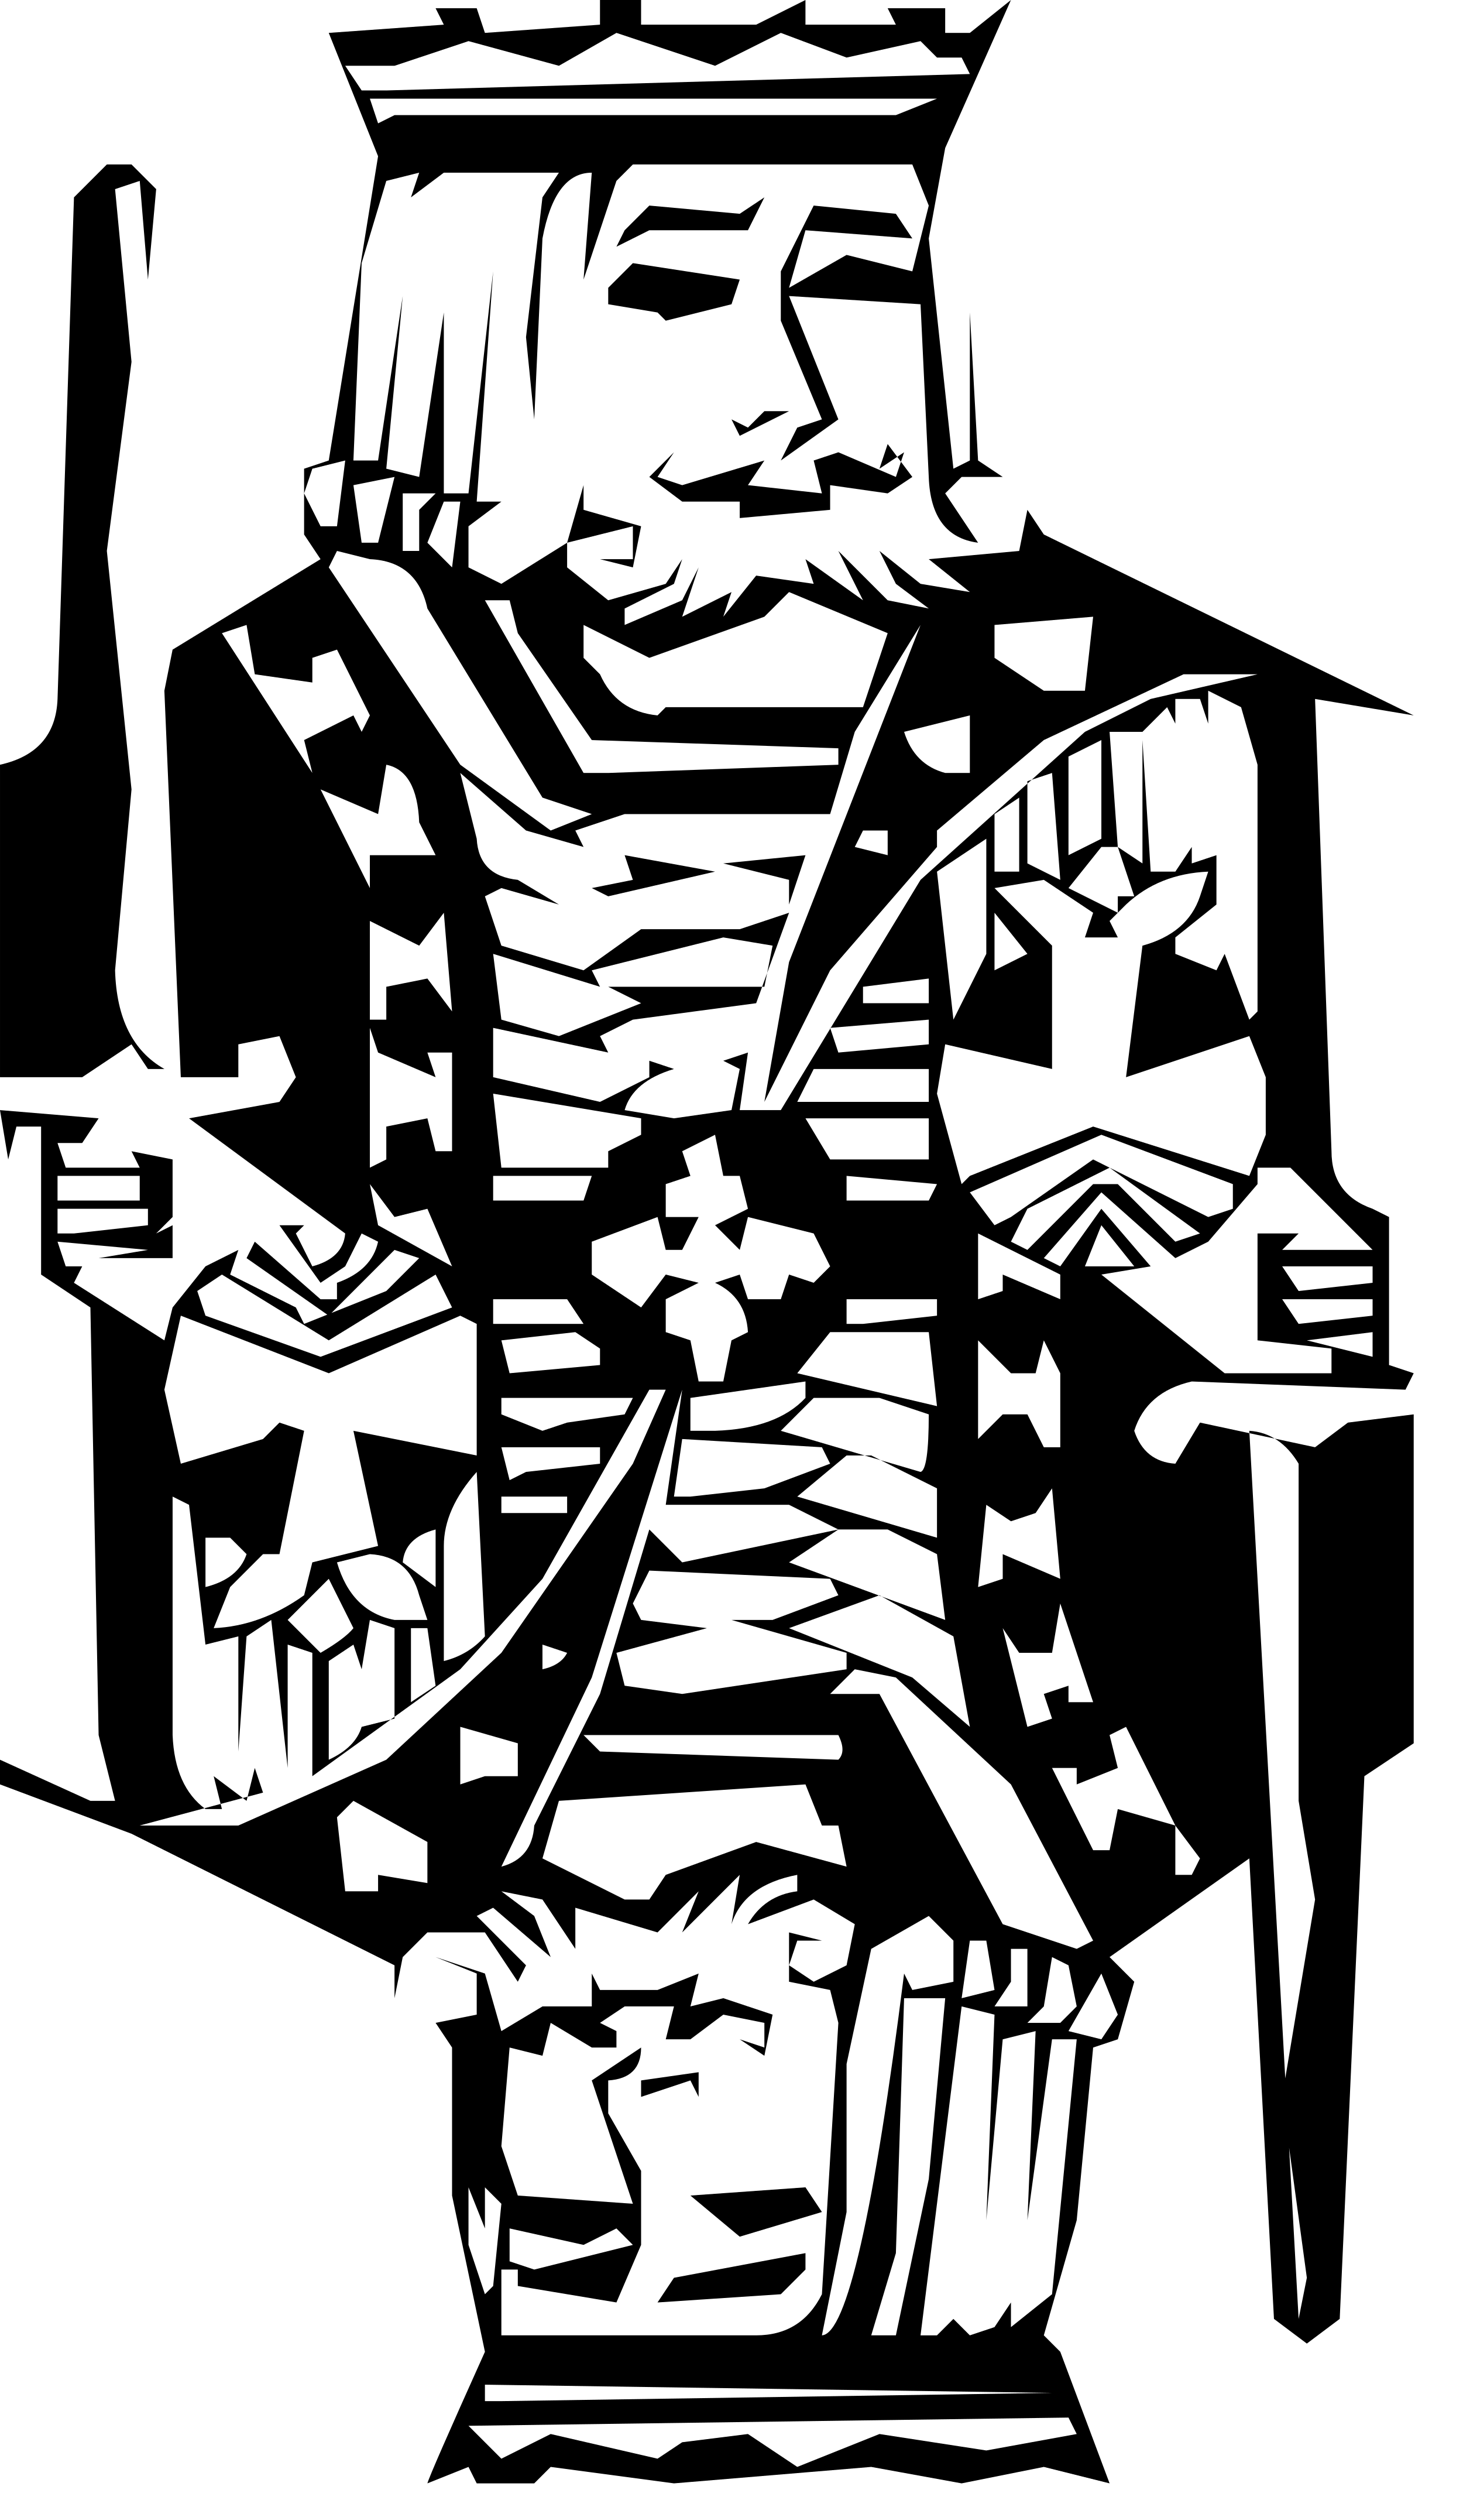 <svg
  xmlns="http://www.w3.org/2000/svg"
  version="1.1"
  width="712"
  height="1216">
  <path
    d="M208 1208l20.001 -7.999l4 8h28l8 -8l60 8l96 -8l44 8l40 -8l32 8l-24 -64l-8 -8l16 -56l8 -84l12 -4l8 -28l-12 -12l68 -48l12 224l16 12l16 -12l12 -264l24 -16v-160l-32 4l-16 12l-56 -12l-12 20c-10 -0.667 -16.667 -6 -20 -16c4 -12.667 13.333 -20.667 28 -24
    l104 4l4 -8l-12 -4v-72l-8 -4c-13.333 -4.667 -20 -14 -20 -28l-8 -220l48 8l-180 -88l-8 -12l-4 20l-44 4l20 16l-24 -4l-20 -16l8 16l16 12l-20 -4l-24 -24l12 24l-28 -20l4 12l-28 -4l-16 20l4 -12l-24 12l8 -24l-8 16l-28 12v-8l24 -12l4 -12l-8 12l-28 8l-20 -16v-12
    l32 -8v16h-16l16 4l4 -20l-28 -8v-12l-8 28l-32 20l-16 -8v-20l16 -12h-12l8 -112l-12 108h-12v-88l-12 80l-16 -4l8 -84l-12 80h-12l4 -96l12 -40l16 -4l-4 12l16 -12h56l-8 12l-8 68l4 40l4 -88c4 -21.333 12 -32 24 -32l-4 52l16 -48l8 -8h136l8 20l-8 32l-32 -8l-28 16
    l8 -28l52 4l-8 -12l-40 -4l-16 32v24l20 48l-12 4l-8 16l28 -20l-24 -60l64 4l4 84c0.667 19.333 8.667 30 24 32l-16 -24l8 -8h20l-12 -8l-4 -72v72l-8 4l-12 -112l8 -44l32 -72l-20 16h-12v-12h-28l4 8h-44v-12l-24 12h-56v-12h-20v12l-56 4l-4 -12h-20l4 8l-56 4
    l24 60l-24 148l-12 4v32l8 12l-72 44l-4 20l8 188h28v-16l20 -4l8 20l-8 12l-44 8l76 56c-0.667 8 -6 13.333 -16 16l-8 -16l4 -4h-12l20 28l12 -8l8 -16l8 4c-2 9.333 -8.667 16 -20 20v8h-8l-32 -28l-4 8l40 28l32 -32l12 4l-16 16l-40 16l-4 -8l-32 -16l4 -12
    l-16 8l-16 20l-4 16l-44 -28l4 -8h-8l-4 -12l44 4l-24 4h36v-16l-8 4l8 -8v-28l-20 -4l4 8h-36l-4 -12h12l8 -12l-48 -4l4 24l4 -16h12v72l24 16l4 208l8 32h-12l-44 -20v12l64 24l128 64v16l4 -20l12 -12h28l16 24l4 -8l-24 -24l8 -4l28 24l-8 -20l-16 -12l20 4l16 24v-20
    l40 12l20 -20l-8 20l28 -28l-4 24c4 -12.667 14.667 -20.667 32 -24v8c-10.667 1.333 -18.667 6.666 -24 15.999l32 -12l20 12l-4 20l-16 8l-12 -8l4 -12h12l-16 -4v24l20 4l4 16l-8 132c-6.667 13.333 -17.334 20 -32.001 20h-124v-32h8v8l48 8l12 -28v-36l-16 -28
    v-16c10.667 -0.667 16 -6 16 -16l-24 16l20 60l-56 -4l-8 -24l4 -48l16 4l4 -16l20 12h12v-8l-8 -4l12 -8h24l-4 16h12l16 -12l20 4v12l-12 -4l12 8l4 -20l-24 -8l-16 4l4 -16l-20 8h-28l-4 -8v16h-24l-20 12l-8 -28l-24 -8l20 8v20l-20 4l8 12v72l16 76
    c-18 40 -27.333 61.333 -28 64zM364.001 1184l-32 4l-12 8l-52 -12l-24 12l-16 -16l292 -4l4 8l-44 8l-52 -8l-40 16zM236.001 1168v-8l276 4l-268 4h-8zM400.001 1136l12 -60.001v-72l12 -56l28 -16l12 12v20l-20 4l-4 -8c-14.667 116.667 -28 175.334 -40 176.001z
    M424.001 1136l12 -40l4 -124h20l-8 88l-16 76h-12zM448.001 1136l20 -160l16 4l-4 100l8 -88l16 -4l-4 92l12 -88h12l-12 124l-20 16v-12l-8 12l-12 4l-8 -8l-8 8h-8zM608.001 696c10 0.667 18 6 24 16v164l8 48l-16 96l12 88l-4 20zM236.001 1116l-8 -24v-28l8 20v-20
    l8 8l-4 40zM320.001 1120l60 -4l12 -12v-8l-64 12zM248.001 1100v-16l36 8l16 -8l8 8l-48 12zM400.001 1076l-8 -12l-56 4l24 20zM312.001 1020l24 -8l4 8v-12l-28 4v8zM520.001 988l16 -28l8 20l-8 12zM508.001 976l4 -24l8 4l4 20l-8 8h-16zM484.001 976l8 -12v-16h8v28
    h-16zM468.001 972l4 -28h8l4 24zM524.001 948l-36 -12l-60 -112h-24l12 -12l20 4l56 52l40 76zM304.001 924l-40 -20l8 -28l120 -8l8 20h8l4 20l-44 -12l-44 16l-8 12h-12zM168.001 920l-4 -36l8 -8l36 20v20l-24 -4v8h-16zM572.001 912v-24l12 16l-4 8h-8zM244.001 908
    l44 -92.001l44 -140l-8 56h60l24 12l-76 16l-16 -16l-24 80l-32 64c-0.667 10.667 -6 17.334 -16 20.001zM532.001 899.999l-20 -40h12v8l20 -8l-4 -16l8 -4l24 48l-28 -8l-4 20h-8zM68.001 887.999l60 -16l-4 -12l-4 16l-16 -12l4 16h-8
    c-10 -7.333 -15.333 -19.333 -16 -36v-116l8 4l8 68l16 -4v56l4 -56l12 -8l8 72v-60l12 4v60l72 -52l40 -44l52 -92h8l-16 36l-64 92l-56 52l-72 32h-48zM224.001 867.999v-28l28 8v16h-16zM160.001 855.999v-48l12 -8l4 12l4 -24l12 4v44l-16 4
    c-2 6.667 -7.333 12 -16 16zM408.001 855.999l-116 -4l-8 -8h124c2.667 5.333 2.667 9.333 0 12zM444.001 815.999l-60 -24l44 -16l36 20l8 44zM500.001 839.999l-12 -48l8 12h16l4 -24l16 48h-12v-8l-12 4l4 12zM200.001 827.999v-36h8l4 28zM304.001 819.999
    l-4 -16l44 -12l-32 -4l-4 -8l8 -16l88 4l4 8l-32 12h-20l56 16v8l-80 12zM264.001 811.999v-12l12 4c-2 4 -6 6.667 -12 8zM216.001 807.999v-56c0 -12 5.333 -24 16 -36l4 80c-5.333 6 -12 10 -20 12zM156.001 803.999l-16 -16l20 -20l12 24
    c-2.667 3.333 -8 7.333 -16 12zM104.001 791.999l8 -20l16 -16h8l12 -60l-12 -4l-8 8l-40 12l-8 -36l8 -36l72 28l64 -28l8 4v64l-60 -12l12 56l-32 8l-4 16c-14 10 -28.667 15.333 -44 16zM192.001 787.999c-14 -2.667 -23.333 -12.001 -28 -28.001l16 -4
    c12.667 0.667 20.667 7.334 24 20.001l4 12h-16zM384.001 759.998l24 -16h24l24 12l4 32zM100.001 771.998l0.001 -24h12l8 8c-2.667 8 -9.334 13.333 -20.001 16zM196.002 759.998c0.667 -8 6 -13.333 16 -16v28zM476.002 771.998l4 -40l12 8l12 -4
    l8 -12l4 44l-28 -12v12zM388.002 727.998l24 -20h12l32 16v24zM244.002 735.998v-8h32v8h-32zM328.002 727.998l4 -28l68 4l4 8l-32 12l-36 4h-8zM248.002 719.998l-4 -16h48v8l-36 4zM448.002 715.998l-68 -20l16 -16h32l24 8c0 18 -1.333 27.333 -4 28zM508.002 703.998
    l-8 -16h-12l-12 12v-48l16 16h12l4 -16l8 16v36h-8zM264.002 695.998l-20 -8v-8h64l-4 8l-28 4zM336.002 695.998v-16l56 -8v8c-9.333 10 -24 15.333 -44 16h-12zM388.002 667.998l16 -20h48l4 36zM340.002 671.998l-4 -20l-12 -4v-16l16 -8l-16 -4l-12 16l-24 -16v-16
    l32 -12l4 16h8l8 -16h-16v-16l12 -4l-4 -12l16 -8l4 20h8l4 16l-16 8l12 12l4 -16l32 8l8 16l-8 8l-12 -4l-4 12h-16l-4 -12l-12 4c10 4.667 15.333 12.667 16 24l-8 4l-4 20h-12zM244.002 651.998l36 -4l12 8v8l-44 4zM536.002 619.998l24 -4l-24 -28l-20 28l-8 -4
    l28 -32l36 32l16 -8l24 -28v-8h16l40 40h-44l8 -8h-20v52l36 4v12h-52zM100.002 639.998l-4 -12l12 -8l52 32l52 -32l8 16l-64 24zM636.002 651.998l32 -4v12zM240.002 643.998v-12h36l8 12h-44zM412.002 643.998v-12h44v8l-36 4h-8zM624.002 631.998h44v8l-36 4z
    M476.002 631.998v-32l40 20v12l-28 -12v8zM624.002 615.998h44v8l-36 4zM184.002 595.998l-4 -20l12 16l16 -4l12 28zM528.002 615.998l8 -20l16 20h-24zM492.002 603.998l8 -16l40 -20l44 32l-12 4l-28 -28h-12l-32 32zM28.002 599.998v-12h44v8l-36 4h-8zM484.002 595.998
    l-12 -16l64 -28l64 24v12l-12 4l-56 -28l-40 28zM28.002 583.998v-12h40v12h-40zM240.002 583.998v-12h48l-4 12h-44zM412.002 583.998v-12l44 4l-4 8h-40zM468.002 575.998l-12 -44l4 -24l52 12v-60l-28 -28l24 -4l24 16l-4 12h16l-4 -8l8 -8c10.667 -10 24 -15.333 40 -16
    l-4 12c-4 12 -13.333 20 -28 24l-8 64l60 -20l8 20v28l-8 20l-76 -24l-60 24zM180.002 567.998v-68l4 12l28 12l-4 -12h12v48h-8l-4 -16l-20 4v16zM240.002 531.998l72 12v8l-16 8v8h-52zM404.002 563.998l-12 -20h60v20h-48zM304.002 539.998
    c2.667 -9.333 10.668 -16 24.001 -20l-12 -4v8l-24 12l-52 -12v-24l56 12l-4 -8l16 -8l60 -8l16 -44l-24 8h-48l-28 20l-40 -12l-8 -24l8 -4l28 8l-20 -12c-12.667 -1.333 -19.334 -8 -20.001 -20l-8 -32l32 28l28 8l-4 -8l24 -8h100l12 -40l32 -52l-64 164l-12 68
    l32 -64l52 -60v-8l52 -44l68 -32h36l-52 12l-32 16l-80 72l-68 112h-20l4 -28l-12 4l8 4l-4 20l-28 4zM388.003 535.998l8 -16h56v16h-64zM40.003 523.998l24 -16l8 12h8c-15.333 -8.667 -23.333 -24.667 -24 -48l8 -88l-12 -116l12 -92l-8 -84l12 -4l4 48l4 -44l-12 -12
    h-12l-16 16l-8 244c-0.667 17.333 -10 28 -28 32v152h40zM404.003 499.998l48 -4v12l-44 4zM244.003 495.998l-4 -32l52 16l-4 -8l64 -16l24 4l-4 20h-76l16 8l-40 16zM180.003 495.998v-48l24 12l12 -16l4 48l-12 -16l-20 4v16h-8zM456.003 423.998l24 -16v56l-16 32z
    M608.003 495.998l-12 -32l-4 8l-20 -8v-8l20 -16v-24l-12 4v-8l-8 12h-12l-4 -64v60l-12 -8l-4 -56h16l12 -12l4 8v-12h12l4 12v-16l16 8l8 28v120zM420.003 487.998v-8l32 -4v12h-32zM484.003 471.998v-28l16 20zM520.003 431.998l16 -20h8l8 24h-8v8zM384.003 439.998
    l8 -24l-40 4l32 8v12zM156.003 383.998l28 12l4 -24c10 2 15.333 11.333 16 28l8 16h-32v16zM296.003 435.998l52 -12l-44 -8l4 12l-20 4zM500.003 419.998v-40l12 -4l4 52zM484.003 423.998v-28l12 -8v36h-12zM416.003 411.998l4 -8h12v12zM520.003 415.998v-48l16 -8v48z
    M268.003 403.998l-43.999 -32l-64 -96l4 -8l16 4c15.333 0.667 24.666 8.667 27.999 24l56 92l24 8zM108.004 307.998l12 -4l4 24l28 4v-12l12 -4l16 32l-4 8l-4 -8l-24 12l4 16zM284.004 375.998l-48 -84h12l4 16l36 52l120 4v8l-112 4h-12zM460.004 375.998
    c-10 -2.667 -16.667 -9.333 -20 -20l32 -8v28h-12zM320.004 347.999c-13.333 -1.333 -22.667 -8 -28 -20l-8 -8v-16l32 16l56 -20l12 -12l48 20l-12 36h-96zM508.003 335.999l-24 -16v-16l48 -4l-4 36h-20zM208.003 263.999l8 -20h8l-4 32zM196.003 267.999v-28h16
    l-8 8v20h-8zM176.003 263.999l-4 -28l20 -4l-8 32h-8zM156.003 255.999l-8 -16l4 -12l16 -4l-4 32h-8zM404.003 235.999l28 4l12 -8l-12 -16l-4 12l12 -8l-4 12l-28 -12l-12 4l4 16l-36 -4l8 -12l-40 12l-12 -4l8 -12l-12 12l16 12h28v8l44 -4v-12zM360.003 211.999l24 -12
    h-12l-8 8l-8 -4zM324.003 155.999l32 -8l4 -12l-52 -8l-12 12v8l24 4zM300.003 119.999l16 -8h48l8 -16l-12 8l-44 -4l-12 12zM184.003 59.999l-4 -12h276l-20 8h-244zM176.003 43.999l-8 -12h24l36 -12l44 12l28 -16l48 16l32 -16l32 12l36 -8l8 8h12l4 8l-284 8h-12z"
  />
</svg>
